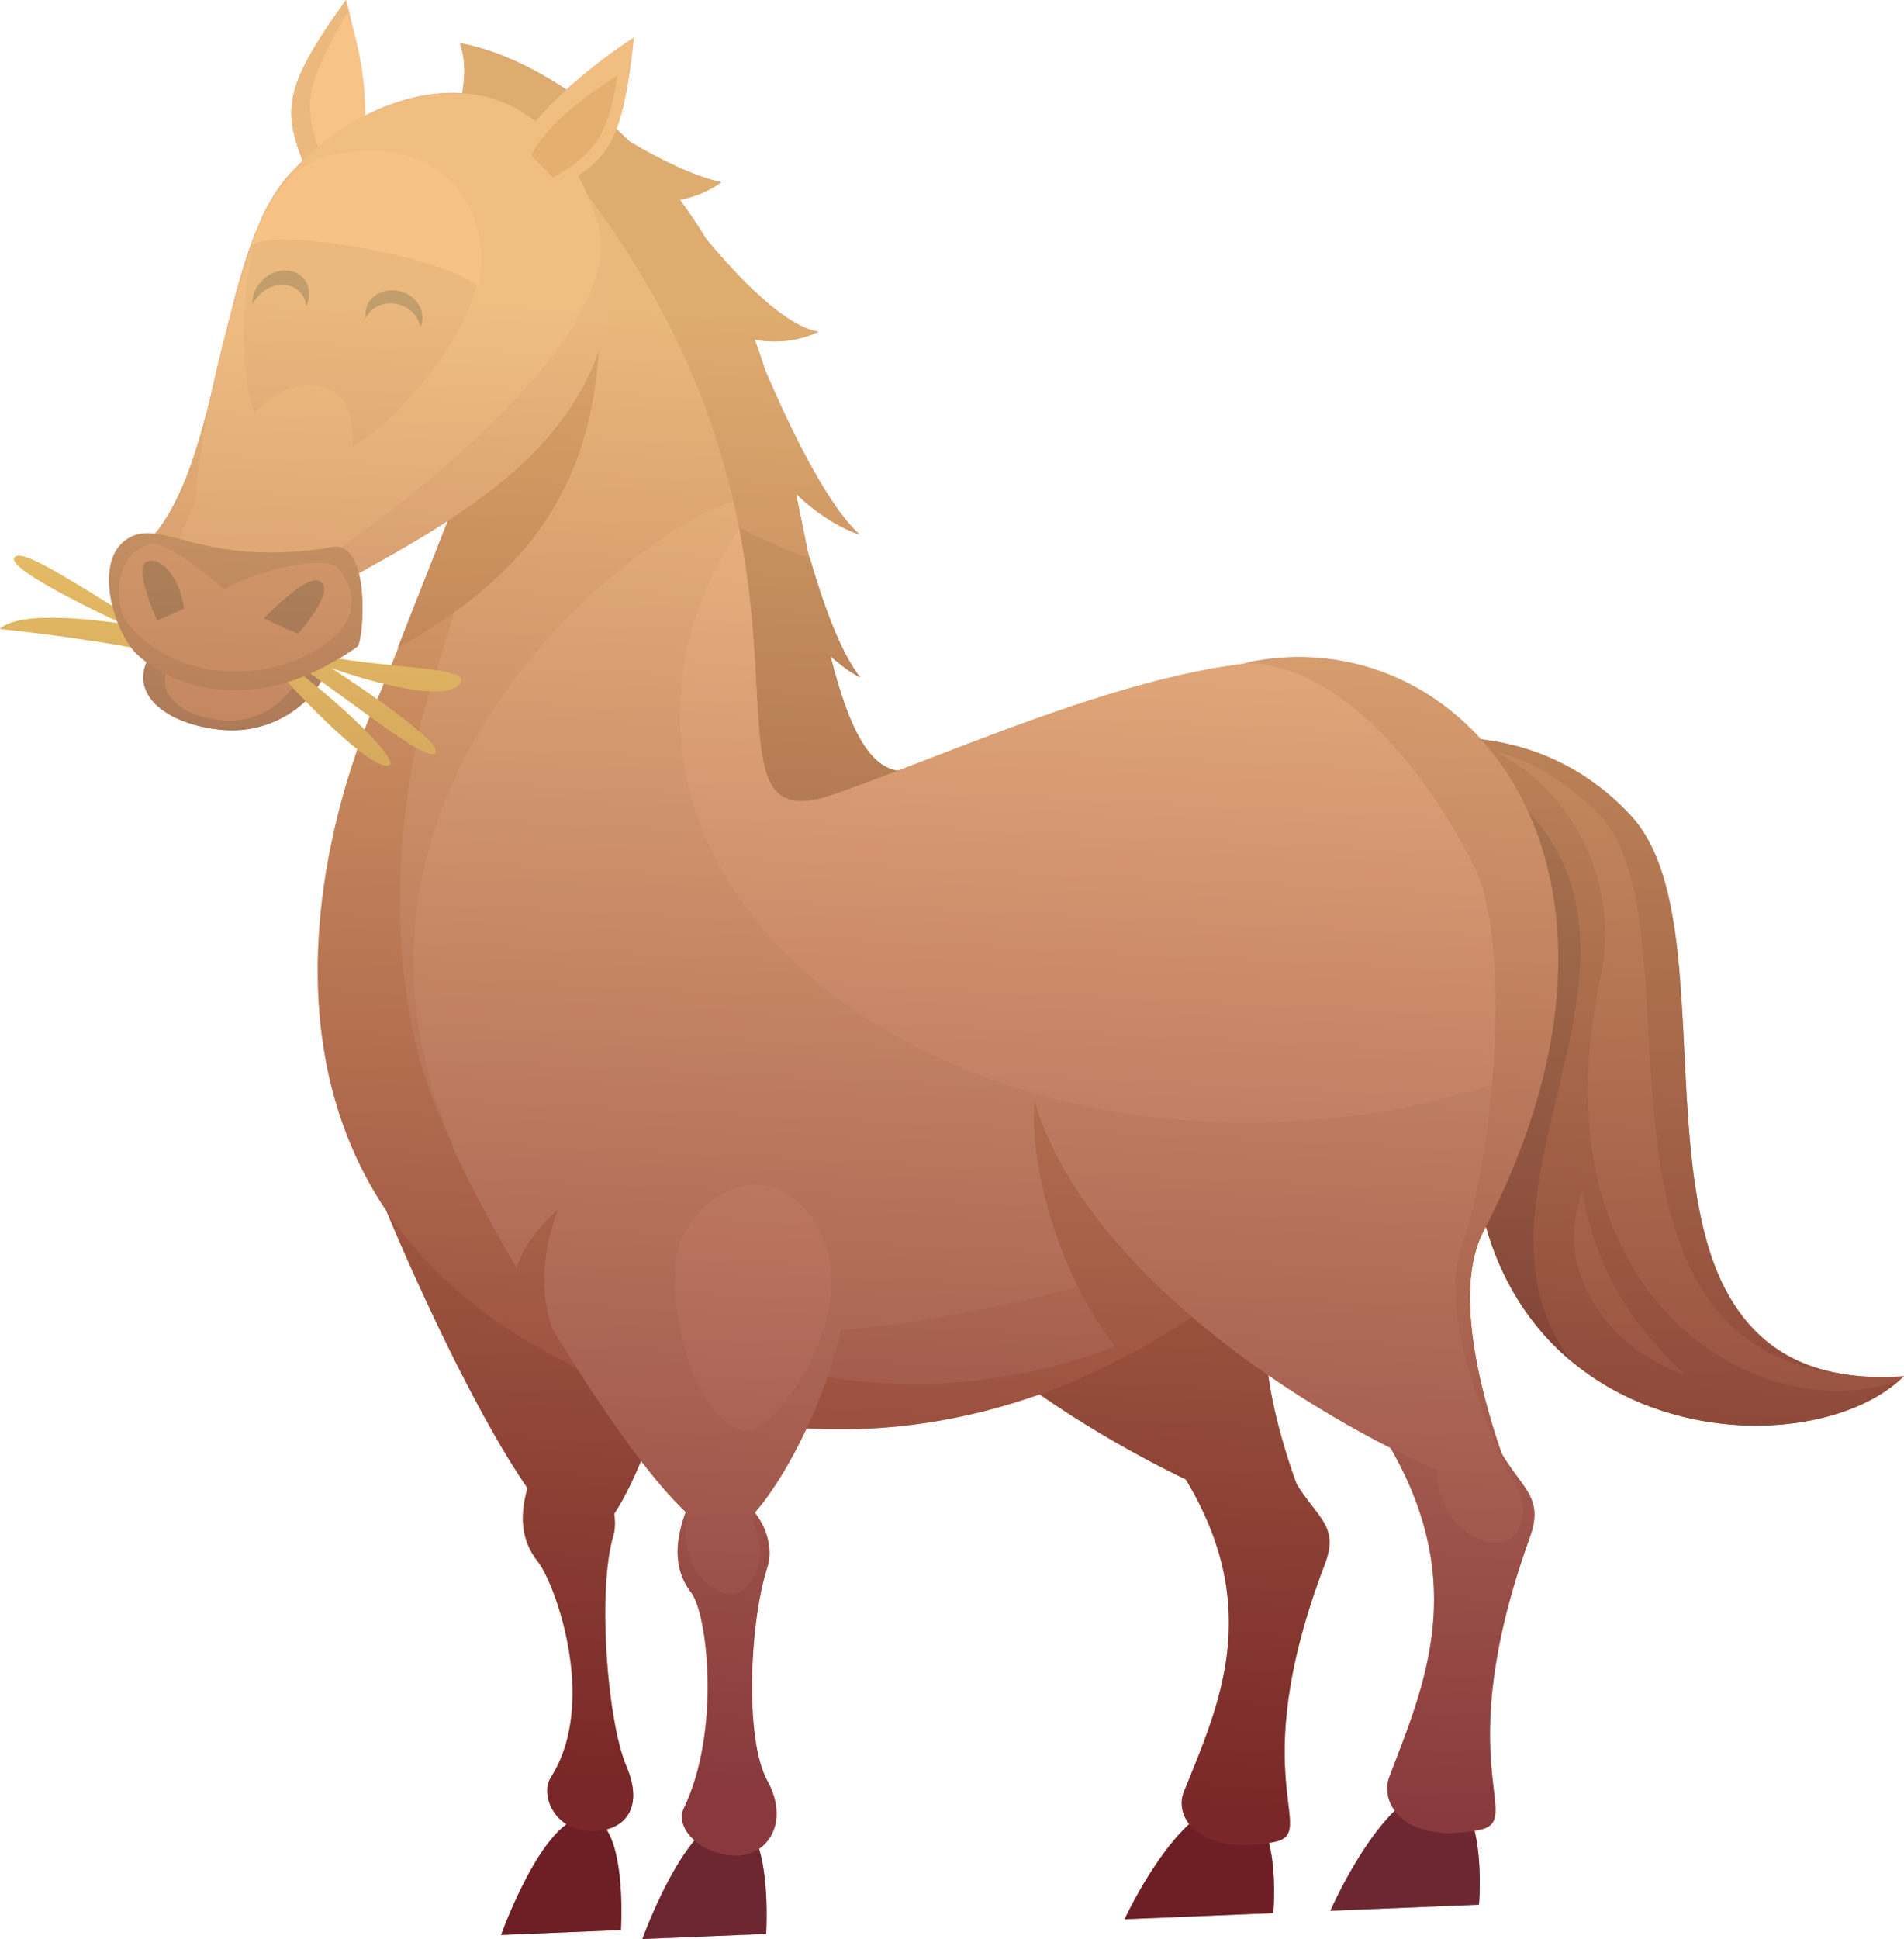 <?xml version="1.0" encoding="utf-8"?>
<!-- Generator: Adobe Illustrator 15.0.0, SVG Export Plug-In . SVG Version: 6.00 Build 0)  -->
<!DOCTYPE svg PUBLIC "-//W3C//DTD SVG 1.1//EN" "http://www.w3.org/Graphics/SVG/1.1/DTD/svg11.dtd">
<svg version="1.1" id="Layer_1" xmlns="http://www.w3.org/2000/svg" xmlns:xlink="http://www.w3.org/1999/xlink" x="0px" y="0px"
	 width="265.732px" height="270.519px" viewBox="0 0 265.732 270.519" enable-background="new 0 0 265.732 270.519"
	 xml:space="preserve">
<g>
	<g>
		<path fill="#89441F" d="M86.655,269.266l-16.716,0.687c0,0,5.822-16.425,11.797-16.498
			C87.715,253.381,86.655,269.266,86.655,269.266z"/>
		<path fill="#AF6937" d="M64.191,6.021c6.157,1.048,15.174,5.353,23.686,13.73c4.226,2.499,8.888,4.822,12.788,5.67
			c-1.755,1.27-3.736,2.068-5.77,2.459c1.276,1.727,2.516,3.557,3.702,5.507c4.556,5.472,10.967,12.15,15.646,12.902
			c-2.859,1.339-5.996,1.634-8.929,1.094c0.141,0.389,0.304,0.747,0.444,1.14c0.354,1.001,0.69,2.031,1.016,3.075
			c3.204,7.508,8.503,18.729,13.197,22.978c-3.04-1.016-6.152-3.087-8.867-5.67c0.567,2.716,1.108,5.42,1.639,8.072
			c1.915,6.723,4.456,13.938,7.285,17.519c-1.423-0.758-2.818-1.792-4.146-3.005c2.5,9.867,5.546,16.689,10.797,16.058
			c-2.279,8.83-18.425,12.025-29.134,2.669c-10.709-9.355,6.929-63.285-36.909-86.634C60.636,23.584,66.71,12.959,64.191,6.021z"/>
		<g>
			<path fill="#965426" d="M113.016,77.901c1.878,6.45,4.315,13.178,7.012,16.595c-1.423-0.758-2.818-1.792-4.146-3.005
				c2.5,9.867,5.546,16.689,10.797,16.058c-2.279,8.83-18.425,12.025-29.134,2.669c-6.063-5.296-3.046-24.875-7.235-45.109
				C97.794,71.039,105.615,75.372,113.016,77.901z"/>
			<path fill="#965426" d="M61.17,23.894c-0.184-0.1-0.347-0.21-0.535-0.31c0,0,0.124-0.221,0.318-0.59
				C61.024,23.293,61.092,23.592,61.17,23.894z"/>
		</g>
		<path fill="#AF6937" d="M265.732,191.994c-14.926,14.73-68.662,9.095-59.18-48.748c3.67-22.388-10.445-39.455-22.339-36.85
			c0,0,19.093-11.696,41.25,7.482C243.764,129.718,220.691,195.254,265.732,191.994z"/>
		<g>
			<path fill="#965426" d="M263.299,192.059c-0.415,0.018-0.822,0.028-1.226,0.034C262.466,192.097,262.895,192.066,263.299,192.059
				z"/>
			<path fill="#965426" d="M222.861,113.319c-14.17-13.724-24.859-7.943-32.487-6.604c-2.054-0.623-4.139-0.761-6.16-0.318
				c0,0,25.656-11.669,43.368,7.355c16.151,17.35-5.451,77.424,34.025,78.341C216.175,191.039,238.695,128.659,222.861,113.319z"/>
		</g>
		<path fill="#965426" d="M198.123,102.877c13.898-1.575,29.297,14.645,25.22,33.624c-9.665,44.965,22.919,63.326,41.841,55.976
			c-15.617,14.1-68.004,7.953-58.631-49.23c3.67-22.388-10.445-39.455-22.339-36.85
			C184.213,106.396,189.666,103.061,198.123,102.877z"/>
		<path fill="#713D18" d="M198.123,102.877c47.785,21.96,1.244,60.538,21.177,87.012c-10.083-8.423-16.582-23.261-12.747-46.643
			c3.67-22.388-10.445-39.455-22.339-36.85C184.213,106.396,189.666,103.061,198.123,102.877z"/>
		<path fill="#89441F" d="M177.698,266.903l-20.743,0.853c0,0,7.398-16.063,14.814-16.198
			C179.182,251.422,177.698,266.903,177.698,266.903z"/>
		<path fill="#A45926" d="M183.488,213.356c-20.332-5.2-73.73-33.518-68.735-66.583c4.999-33.063,52.32-68.03,72.007-17.037
			c3.951,10.23-2.324,37.177-8.265,47.949C172.254,189.006,183.488,213.356,183.488,213.356z"/>
		<path fill="#A45926" d="M165.227,249.981c5.761-14.317,14.237-31.43-9.722-56.265l22.691,6.781
			c2.922,10.942,9.412,10.621,6.726,17.661c-11.63,30.486-0.507,37.597-7.229,38.857
			C167.359,258.947,163.787,253.561,165.227,249.981z"/>
		<path fill="#A45926" d="M97.052,170.893c-0.203,11.696-7.167,38.418-14.271,43.645c-7.354,5.418-29.507-45.531-32.538-55.175
			C47.322,150.058,97.052,170.893,97.052,170.893z"/>
		<path fill="#A45926" d="M82.333,255.469c4.661,0.141,7.674-2.99,5.1-9.036c-2.737-6.416-4.074-24.67-1.836-32.177
			c0.852-2.871-0.473-7.932-5.893-10.736c-3.488-1.805-4.192-1.775-5.786,3.07c-1.602,4.846-1.174,8.369,1.157,11.284
			c2.328,2.915,8.49,19.565,1.829,30.052C75.314,250.432,77.374,255.318,82.333,255.469z"/>
		<path fill="#BF7039" d="M205.478,121.405c-1.053,43.157-62.217,100.731-126.36,68.722c-57.834-28.864-26.072-93.433-26.072-93.433
			l28.353-70.256c39.442,51.588,12.531,92.401,35.227,84.321C149.506,99.058,206.667,72.914,205.478,121.405z"/>
		<path fill="#CC8756" d="M205.478,121.405c-1.053,43.157-53.642,93.278-118.023,61.749C41.379,160.591,59.233,99.03,59.233,99.03
			l22.166-72.592c39.442,51.588,12.531,92.401,35.227,84.321C149.506,99.058,206.667,72.914,205.478,121.405z"/>
		<path fill="#A45926" d="M55.509,90.405c20.459-11.423,29.354-25.74,28.089-50.849l-14.529,16.43L55.509,90.405z"/>
		<path fill="#CC885A" d="M117.746,170.273c-0.283,12.454-7.941,38.711-15.42,43.521c-7.479,4.806-34.604-43.317-38.989-53.461
			C58.949,150.188,117.746,170.273,117.746,170.273z"/>
		<path fill="#885B3D" d="M106.922,269.81l-17.269,0.709c0,0,6.018-16.836,12.187-16.911
			C108.017,253.53,106.922,269.81,106.922,269.81z"/>
		<path fill="#885B3D" d="M206.417,265.726l-20.745,0.852c0,0,7.364-16.893,14.78-17.018
			C207.866,249.431,206.417,265.726,206.417,265.726z"/>
		<path fill="#CC885A" d="M212.089,209.375c-20.344-5.52-73.809-35.442-68.885-70.233c4.925-34.792,52.179-71.495,71.977-17.779
			c3.974,10.776-2.248,39.127-8.162,50.454C200.798,183.719,212.089,209.375,212.089,209.375z"/>
		<path fill="#CC885A" d="M193.907,247.886c5.733-15.06,14.17-33.052-9.848-59.244l22.708,7.185
			c2.946,11.527,9.436,11.201,6.764,18.604c-11.564,32.065-0.425,39.574-7.143,40.884
			C196.058,257.328,192.474,251.651,193.907,247.886z"/>
		<path fill="#CC885A" d="M102.585,258.872c4.658,0.139,7.646-4.758,4.518-10.42c-3.242-5.869-2.453-22.338,0.007-29.827
			c0.945-2.861-0.226-7.914-5.555-10.714c-3.428-1.801-4.133-1.772-5.874,3.065c-1.742,4.837-1.421,8.352,0.815,11.261
			c2.236,2.91,4.148,19.245-1.059,30.044C94.133,254.984,97.642,258.72,102.585,258.872z"/>
		<path fill="#CC885A" d="M43.22,24.938C39.539,15.826,38.752,13.218,48.281,0c0,0,4.334,15.273,1.474,24.285L43.22,24.938z"/>
		<path fill="#EBA372" d="M45.813,24.177c-3.681-9.112-3.904-10.881,2.683-22.529c0,0,4.557,11.729,1.26,22.638L45.813,24.177z"/>
		<path fill="#DA9565" d="M75.607,27.204c8.824-4.332,11.146-5.75,12.861-21.971c0,0-13.415,8.492-17.297,17.125L75.607,27.204z"/>
		<path fill="#CC885A" d="M44.29,83.286c6.812-4.215,21.537-10.978,30.696-20.646c10.139-10.701,14.031-24.738,5.277-38.011
			C63.61-0.627,40.539,24.145,40.539,24.145C29.895,35.7,31.208,67.678,19.143,76.907C19.143,76.907,30.089,92.077,44.29,83.286z"/>
		<path fill="#CC8756" d="M35.358,33.275c6.522-17.089,38.37-35.641,47.63,0.896c0.59,18.684-37.063,43.745-43.95,48.007
			c-14.2,8.789-19.895-5.271-19.895-5.271C28.774,69.539,29.887,47.674,35.358,33.275z"/>
		<path fill="#DA9565" d="M35.471,33.771c3.013-16.349,39.237-37.04,48.498-0.5c0.59,18.681-38.059,44.624-44.931,48.907
			C18.237,95.149,29.999,48.17,35.471,33.771z"/>
		<path fill="#CC885A" d="M66.68,37.899c0.515,6.798-14.601,28.113-25.026,26.188c-10.426-1.923-7.917-26.717-5.545-31.988
			C36.108,32.1,62.487,33.134,66.68,37.899z"/>
		<path fill="#DA9565" d="M42.264,82.797c0,0,13.958-26.597,2.262-28.938c-11.7-2.342-20.923,25.001-20.923,25.001L42.264,82.797z"
			/>
		<path fill="#7D4B2F" d="M45.947,91.426c-0.312,5.309-6.953,11.138-14.924,10.407c-7.974-0.733-13.719-5.262-9.721-10.983
			L45.947,91.426z"/>
		<path fill="#B56840" d="M41.998,92.434c-0.161,4.045-4.958,8.552-10.816,8.075c-5.858-0.475-10.131-3.864-7.272-8.26
			L41.998,92.434z"/>
		<path fill="#E9C93B" d="M19.279,86.695c-7.594-4.451-16.587-10.7-17.304-8.818c-0.716,1.884,15.202,9.171,15.202,9.171
			S3.05,84.716,0,87.753c0,0,11.165,1.13,19.97,2.886L19.279,86.695z"/>
		<path fill="#E9C93B" d="M42.135,93.17c7.304,4.91,17.851,13.639,18.683,11.806c0.828-1.837-14.623-11.796-14.623-11.796
			s14.518,5.292,17.748,2.446c3.235-2.842-11.616-2.202-20.305-4.491L42.135,93.17z"/>
		<path fill="#E9C93B" d="M40.924,93.233c6.409,4.68,15.435,13.311,13.224,13.588c-3.166,0.392-14.975-12.683-14.975-12.683
			L40.924,93.233z"/>
		<path fill="#935430" d="M49.868,90.206c0.864-0.615,1.997-14.821-3.484-13.888c-18.4,3.138-24.011-4.573-28.892-0.931
			c-4.114,3.072-1.91,11.46,0.883,15.052C21.171,94.031,33.664,101.725,49.868,90.206z"/>
		<path fill="#67462F" d="M54.888,42.339c-1.726-0.16-3.23,0.701-3.837,2.041c-0.034-0.214-0.054-0.433-0.045-0.654
			c0.084-1.98,1.936-3.421,4.134-3.213c2.195,0.205,3.914,1.979,3.826,3.961c-0.016,0.42-0.128,0.811-0.294,1.171
			C58.404,43.943,56.835,42.523,54.888,42.339z"/>
		<path fill="#67462F" d="M39.242,39.74c-1.705,0.07-3.271,1.209-3.991,2.732c-0.013-0.227-0.016-0.456,0.011-0.7
			c0.25-2.136,2.215-3.944,4.38-4.032c2.167-0.09,3.73,1.569,3.481,3.709c-0.055,0.456-0.198,0.888-0.392,1.3
			C42.603,40.961,41.165,39.658,39.242,39.74z"/>
		<g>
			<path fill="#DA9565" d="M69.086,171.053c-34.603-56.27,19.53-97.057,33.244-101.153c6.631,28.615-1.414,46.452,14.295,40.86
				c22.13-7.877,54.509-23.297,73.444-17.102c11.935,2.514,35.644,20.485,23.442,58.9C181.786,174.968,89.54,204.313,69.086,171.053
				z"/>
		</g>
		<path fill="#BF7039" d="M144.794,151.642c4.288,7.521,14.525,25.244,21.215,31.768l-9.658,5.382
			C146.451,176.655,142.875,158.305,144.794,151.642z"/>
		<path fill="#DA9565" d="M212.089,209.375c-20.344-5.52-73.809-35.442-68.885-70.233c4.925-34.792,52.179-71.495,71.977-17.779
			c3.974,10.776-2.248,39.127-8.162,50.454C200.798,183.719,212.089,209.375,212.089,209.375z"/>
		<path fill="#DA9565" d="M117.757,172.816c3.339,11.495-7.953,36.168-15.432,40.978c-7.479,4.806-34.604-43.317-38.989-53.461
			C58.949,150.188,111.553,151.438,117.757,172.816z"/>
		<path fill="#BF7039" d="M77.927,168.652c-3.193,8.126-2.602,16.803,2.569,22.47C70.328,184.014,68.415,177.509,77.927,168.652z"/>
		<path fill="#E8A171" d="M116.625,110.76c22.13-7.877,54.509-23.297,73.444-17.102c11.561,2.436,34.173,19.375,24.483,55.356
			c-10.703,4.296-22.84,6.971-35.773,7.501c-44.988,1.848-82.535-22.825-83.86-55.108c-0.403-9.821,2.606-19.213,8.237-27.582
			C108.251,100.119,101.651,116.09,116.625,110.76z"/>
		<path fill="#BF7039" d="M77.208,24.786c5.644-3.385,7.596-5.503,8.968-14.237c0,0-9.326,5.521-12.037,11.11L77.208,24.786z"/>
		<path fill="#E8A171" d="M66.767,40.012c-4.586-4.123-27.492-8.238-31.634-5.873c2.792-7.442,6.343-14.096,18.71-12.958
			C64.97,22.293,68.537,32.57,66.767,40.012z"/>
		<path fill="#B56840" d="M47.214,79.262c-1.861-2.392-15.7,1.351-17.34,4.357c-1.64,3.008-2.484,8.214,2.166,9.787
			C36.69,94.979,54.898,89.139,47.214,79.262z"/>
		<path fill="#B56840" d="M38.335,92.09c3.398-1.807-13.471-16.408-16.891-16.195c-3.416,0.212-5.709,4.306-4.565,9.081
			C18.023,89.747,29.476,96.805,38.335,92.09z"/>
		<path fill="#60341E" d="M41.594,88.429c2.917-3.412,4.783-6.663,2.871-7.406c-1.912-0.745-7.662,5.252-7.662,5.252L41.594,88.429z
			"/>
		<path fill="#60341E" d="M25.698,84.898c-0.591-4.449-3.429-7.447-5.261-6.522c-1.836,0.925,1.504,8.194,1.504,8.194L25.698,84.898
			z"/>
		<path fill="#AF6937" d="M235.169,191.805c-10.314-3.423-18.627-14.264-14.365-25.469
			C222.999,176.715,226.192,183.103,235.169,191.805z"/>
		<path fill="#CC8756" d="M210.169,204.485c-3.932-8.388-9.213-22.22-6.126-30.799c4.435-12.336,7.013-42.196,1.701-52.788
			c-9.068-18.088-21.718-28.699-32.179-28.365c30.521-6.896,60.303,27.873,33.453,79.283
			C202.489,180.489,207.249,196.454,210.169,204.485z"/>
		<path fill="#DA9565" d="M103.623,221.84c-3.109,2.396-10.966-3.626-6.676-13.679l5.467-0.538
			C102.414,207.623,109.852,217.037,103.623,221.84z"/>
		<path fill="#DA9565" d="M211.558,213.898c-2.06,3.343-11.539,0.491-11.088-10.431l4.924-2.438
			C205.394,201.03,215.685,207.201,211.558,213.898z"/>
		<path fill="#E8A171" d="M113.591,170.38c-7.296-10.957-18.56-1.804-19.237,5.23c-1.098,11.38,4.439,24.01,9.929,24.019
			C108.461,199.639,121.352,182.041,113.591,170.38z"/>
	</g>
	<defs>
		<filter id="Adobe_OpacityMaskFilter" filterUnits="userSpaceOnUse" x="0" y="0" width="265.732" height="270.519">
			<feFlood  style="flood-color:white;flood-opacity:1" result="back"/>
			<feBlend  in="SourceGraphic" in2="back" mode="normal"/>
		</filter>
	</defs>
	<mask maskUnits="userSpaceOnUse" x="0" y="0" width="265.732" height="270.519" id="SVGID_1_">
		<g filter="url(#Adobe_OpacityMaskFilter)">
			<defs>
				<filter id="Adobe_OpacityMaskFilter_1_" filterUnits="userSpaceOnUse" x="0" y="0" width="265.732" height="270.519">
					<feFlood  style="flood-color:white;flood-opacity:1" result="back"/>
					<feBlend  in="SourceGraphic" in2="back" mode="normal"/>
				</filter>
			</defs>
			<mask maskUnits="userSpaceOnUse" x="0" y="0" width="265.732" height="270.519" id="SVGID_1_">
				<g filter="url(#Adobe_OpacityMaskFilter_1_)">
				</g>
			</mask>
			
				<linearGradient id="SVGID_2_" gradientUnits="userSpaceOnUse" x1="114.698" y1="41.343" x2="114.698" y2="252.027" gradientTransform="matrix(0.999 0.048 -0.048 0.999 25.021 -6.178)">
				<stop  offset="0.021" style="stop-color:#999999"/>
				<stop  offset="1" style="stop-color:#FFFFFF"/>
			</linearGradient>
			<path mask="url(#SVGID_1_)" fill="url(#SVGID_2_)" d="M18.289,90.316c0.028,0.041,0.059,0.085,0.086,0.123
				c0.45,0.579,1.158,1.265,2.09,1.96c-2.052,4.973,3.321,8.77,10.558,9.434c4.658,0.428,8.853-1.395,11.607-4.038
				c2.132,2.186,4.884,4.866,7.257,6.749c-4.682,13.396-11.355,41.467,4.02,64.35c4.765,11.432,12.927,28.912,19.715,38.723
				c-1.208,4.317-0.708,7.555,1.453,10.258c2.328,2.915,8.49,19.565,1.829,30.052c-1.18,1.854-0.349,5.014,2.171,6.588
				c-4.93,3.609-9.137,15.438-9.137,15.438l16.716-0.687c0,0,0.647-9.913-2.031-14.032c3.255-0.827,4.928-3.824,2.81-8.801
				c-2.737-6.416-4.074-24.67-1.836-32.177c0.252-0.851,0.286-1.907,0.104-3.031c1.308-1.974,2.577-4.525,3.766-7.424
				c2.216,2.886,4.331,5.327,6.233,7.123c-0.006,0.02-0.013,0.033-0.02,0.053c-1.742,4.837-1.421,8.352,0.815,11.261
				c2.236,2.91,4.148,19.245-1.059,30.044c-0.694,1.437-0.018,3.156,1.5,4.482c-4.105,4.893-7.283,13.755-7.283,13.755l17.269-0.709
				c0,0,0.462-7.077-0.987-11.879c2.478-1.667,3.443-5.364,1.168-9.479c-3.242-5.869-2.453-22.338,0.007-29.827
				c0.65-1.974,0.255-4.979-1.773-7.579c2.453-2.808,5.035-7.033,7.247-11.775c11.417,0.659,22.373-1.143,32.514-4.743
				c6.758,4.696,13.838,8.704,20.375,11.857c11.018,18.225,4.482,31.852-0.245,43.597c-0.567,1.408-0.343,3.09,0.747,4.502
				c-5.041,4.663-9.02,13.272-9.02,13.272l20.743-0.853c0,0,0.506-5.399-0.601-9.799c0.201-0.031,0.387-0.05,0.596-0.088
				c6.723-1.261-4.4-8.371,7.229-38.857c1.994-5.223-1.063-6.401-3.966-11.125c-1.48-4.097-3.193-9.672-3.952-15.178
				c5.729,3.944,11.579,7.353,17.05,10.139c11.062,19.207,4.555,33.54-0.147,45.891c-0.563,1.482-0.337,3.255,0.757,4.741
				c-5.031,4.899-8.991,13.95-8.991,13.95l20.745-0.852c0,0,0.495-5.688-0.625-10.318c0.201-0.034,0.388-0.054,0.596-0.093
				c6.718-1.31-4.422-8.818,7.143-40.884c1.982-5.487-1.07-6.737-3.982-11.705c-0.166-0.481-0.337-0.981-0.506-1.502
				c-0.018-0.052-0.037-0.106-0.054-0.161c-0.374-1.143-0.756-2.371-1.124-3.653c-0.035-0.126-0.069-0.251-0.104-0.375
				c-0.357-1.255-0.696-2.561-1.009-3.897c-0.04-0.163-0.076-0.328-0.116-0.494c-0.129-0.575-0.253-1.154-0.372-1.737
				c-0.022-0.104-0.046-0.207-0.064-0.313c-0.13-0.659-0.249-1.322-0.36-1.987c-0.029-0.173-0.056-0.348-0.085-0.521
				c-0.085-0.551-0.162-1.1-0.232-1.649c-0.021-0.15-0.042-0.299-0.06-0.448c-0.078-0.66-0.143-1.319-0.189-1.97
				c-0.015-0.162-0.021-0.319-0.031-0.477c-0.037-0.535-0.059-1.065-0.072-1.593c-0.004-0.164-0.01-0.329-0.014-0.493
				c-0.008-0.64,0.003-1.273,0.032-1.897c0.006-0.123,0.016-0.24,0.025-0.362c0.03-0.523,0.075-1.035,0.136-1.538
				c0.019-0.158,0.038-0.318,0.061-0.476c0.082-0.599,0.184-1.184,0.314-1.752c0.016-0.069,0.039-0.137,0.055-0.206
				c0.122-0.503,0.268-0.988,0.428-1.461c0.045-0.144,0.099-0.283,0.148-0.424c0.199-0.525,0.412-1.04,0.664-1.521
				c0.133-0.256,0.244-0.508,0.373-0.762c0.009,0.034,0.021,0.065,0.03,0.099c0.188,0.645,0.383,1.276,0.589,1.895
				c0.1,0.296,0.189,0.6,0.293,0.891c0.063,0.175,0.136,0.339,0.201,0.514c0.223,0.593,0.464,1.165,0.707,1.733
				c0.15,0.346,0.286,0.701,0.439,1.038c0.041,0.083,0.08,0.165,0.117,0.248c0.33,0.692,0.68,1.354,1.037,2.011
				c0.14,0.256,0.271,0.52,0.418,0.77c0.154,0.272,0.33,0.523,0.492,0.789c0.307,0.504,0.611,1.006,0.935,1.485
				c0.114,0.168,0.224,0.336,0.34,0.503c0.177,0.246,0.362,0.472,0.54,0.714c0.281,0.378,0.561,0.752,0.852,1.115
				c0.189,0.233,0.368,0.474,0.561,0.698c0.147,0.177,0.305,0.337,0.455,0.51c0.277,0.318,0.566,0.625,0.857,0.933
				c0.266,0.281,0.527,0.575,0.799,0.847c0.104,0.103,0.211,0.2,0.314,0.304c0.291,0.282,0.596,0.54,0.893,0.812
				c0.344,0.309,0.684,0.63,1.034,0.927c0,0,0.003-0.001,0.004,0.001c0,0,0,0-0.001-0.002c0.005,0.006,0.008,0.006,0.012,0.011
				c0.331,0.275,0.676,0.524,1.014,0.788c0.452,0.352,0.9,0.707,1.365,1.033c0.371,0.262,0.752,0.496,1.129,0.739
				c0.449,0.293,0.896,0.593,1.354,0.863c0.414,0.241,0.836,0.459,1.252,0.684c0.437,0.236,0.873,0.481,1.318,0.701
				c0.458,0.223,0.922,0.42,1.382,0.626c0.419,0.184,0.831,0.376,1.253,0.547c0.509,0.201,1.016,0.379,1.527,0.56
				c0.387,0.136,0.768,0.282,1.158,0.411c0.555,0.179,1.117,0.33,1.674,0.484c0.346,0.097,0.691,0.2,1.041,0.287
				c0.604,0.15,1.213,0.275,1.82,0.399c0.303,0.06,0.604,0.13,0.904,0.185c0.658,0.116,1.313,0.209,1.967,0.295
				c0.252,0.035,0.502,0.075,0.757,0.104c0.702,0.079,1.397,0.133,2.099,0.18c0.198,0.013,0.401,0.033,0.6,0.044
				c0.744,0.035,1.477,0.049,2.207,0.047c0.154-0.001,0.305,0.004,0.46,0.003c0.771-0.008,1.534-0.042,2.292-0.096
				c0.106-0.007,0.213-0.009,0.316-0.017c0.797-0.063,1.58-0.146,2.355-0.25c0.062-0.012,0.123-0.017,0.182-0.023
				c0.808-0.113,1.6-0.253,2.379-0.413c0.025-0.006,0.051-0.009,0.076-0.016c0.802-0.169,1.584-0.361,2.35-0.578
				c0,0,0.004-0.001,0.004-0.003c3.865-1.095,7.193-2.802,9.635-5.006h0.004l0,0c0.178-0.163,0.38-0.313,0.549-0.482
				c-1.447,0.104-2.819,0.134-4.129,0.099h0.004c-0.008,0.001-0.012,0.001-0.02,0.002c-11.316-0.294-17.652-5.597-21.355-13.371
				c-0.145-0.313-0.287-0.628-0.421-0.949c-0.149-0.341-0.29-0.687-0.429-1.034c-7.371-19.24-0.75-51.115-11.801-62.988
				c-6.445-6.924-13.945-9.772-20.875-10.606c-8.412-9.317-20.712-13.42-33.141-10.612c0.227-0.007,0.46,0.021,0.691,0.021
				c-15.232,1.631-33.544,9.079-48.933,14.97c-4.434-0.612-7.168-7.053-9.443-16.033c1.329,1.213,2.723,2.247,4.146,3.005
				c-0.345-0.435-0.685-0.933-1.019-1.469c-0.138-0.219-0.27-0.471-0.404-0.704c-0.197-0.341-0.395-0.669-0.586-1.038
				c-0.168-0.323-0.333-0.677-0.502-1.021c-0.148-0.312-0.3-0.614-0.45-0.943c-0.189-0.418-0.373-0.858-0.557-1.299
				c-0.118-0.278-0.236-0.549-0.354-0.835c-0.206-0.513-0.407-1.045-0.609-1.58c-0.083-0.225-0.168-0.443-0.251-0.672
				c-0.224-0.616-0.444-1.247-0.662-1.882c-0.046-0.145-0.1-0.289-0.146-0.434c-0.247-0.733-0.487-1.477-0.72-2.22
				c-0.012-0.036-0.021-0.072-0.033-0.106c-0.25-0.798-0.489-1.598-0.72-2.393c0,0,0,0-0.003,0c-0.089-0.307-0.184-0.618-0.27-0.924
				c-0.531-2.652-1.072-5.356-1.639-8.072c2.715,2.583,5.827,4.654,8.867,5.67c-4.694-4.248-9.994-15.47-13.197-22.978
				c-0.325-1.044-0.662-2.074-1.016-3.075c-0.14-0.393-0.303-0.751-0.444-1.14c2.933,0.54,6.07,0.245,8.929-1.094
				c-4.679-0.752-11.09-7.431-15.646-12.902c-1.186-1.95-2.426-3.78-3.702-5.507c2.034-0.391,4.015-1.189,5.77-2.459
				c-3.899-0.848-8.562-3.171-12.788-5.67c-0.617-0.607-1.237-1.146-1.859-1.713c1.095-2.846,1.818-6.81,2.451-12.805
				c0,0-4.77,3.031-9.441,7.297c-5.542-3.707-10.802-5.825-14.835-6.509c0.771,2.124,0.733,4.588,0.313,6.992
				c-4.554-0.298-9.269,0.942-13.554,3.127c0.069-5.184-1.009-9.796-1.757-12.359C48.701,1.478,48.281,0,48.281,0
				c-8.59,11.913-8.785,15.222-6.049,22.428c-0.321,0.316-0.635,0.636-0.941,0.963c-0.481,0.467-0.751,0.754-0.751,0.754
				c-0.879,0.954-1.672,2.061-2.401,3.271c-0.083,0.126-0.159,0.253-0.234,0.379c-0.041,0.07-0.083,0.141-0.123,0.21
				c-0.571,0.953-1.061,1.916-1.448,2.876c-1.86,4.174-3.234,9.187-4.502,14.383c-0.9,3.299-1.771,6.873-2.516,10.485
				c-0.006,0.026-0.012,0.053-0.019,0.08c-0.224,0.886-0.453,1.763-0.688,2.632c-0.141,0.522-0.285,1.039-0.433,1.554
				c-0.093,0.326-0.183,0.655-0.279,0.978c-0.226,0.774-0.463,1.529-0.708,2.274c-0.088,0.267-0.176,0.527-0.266,0.789
				c-0.252,0.744-0.512,1.477-0.788,2.188c-0.046,0.123-0.096,0.245-0.143,0.37c-0.279,0.704-0.571,1.385-0.875,2.052
				c-0.084,0.186-0.168,0.372-0.256,0.555c-0.331,0.703-0.678,1.38-1.044,2.028c-0.069,0.124-0.144,0.241-0.217,0.363
				c-0.34,0.58-0.695,1.134-1.066,1.662c-0.073,0.104-0.146,0.216-0.219,0.319c-0.226,0.308-0.476,0.577-0.714,0.866
				c-1.55-0.186-2.855-0.005-4.106,0.93c-2.484,1.856-2.656,5.647-1.795,9.153c-6.592-4.036-13.114-8.256-13.722-6.664
				c-0.292,0.77,2.188,2.438,5.222,4.144c3.386,1.903,7.462,3.851,9.16,4.646c0.033,0.09,0.066,0.183,0.099,0.271
				C13.566,86.517,2.64,85.125,0,87.753C0,87.753,9.807,88.746,18.289,90.316z M52.646,97.552c-3.349-2.371-6.452-4.372-6.452-4.372
				s3.461,1.258,7.374,2.218l-0.523,1.297C53.045,96.694,52.899,96.997,52.646,97.552z M47.285,91.893
				c0.85-0.512,1.708-1.067,2.583-1.687c0.547-0.391,1.199-6.239,0.208-10.233c3.696-2.051,8.072-4.481,12.423-7.313l-6.991,17.745
				c0.032-0.02,0.064-0.038,0.097-0.059l-0.991,2.454C52.225,92.561,49.667,92.287,47.285,91.893z M44.288,95.856
				c0.188-0.274,0.36-0.552,0.517-0.83c2.233,1.586,4.594,3.335,6.809,4.938c-0.223,0.552-0.466,1.162-0.726,1.838
				C49.014,99.921,46.637,97.78,44.288,95.856z"/>
		</g>
	</mask>
	
		<linearGradient id="SVGID_3_" gradientUnits="userSpaceOnUse" x1="114.698" y1="41.343" x2="114.698" y2="252.027" gradientTransform="matrix(0.999 0.048 -0.048 0.999 25.021 -6.178)">
		<stop  offset="0.021" style="stop-color:#FFD995"/>
		<stop  offset="1" style="stop-color:#5B0529"/>
	</linearGradient>
	<path opacity="0.6" fill="url(#SVGID_3_)" d="M18.289,90.316c0.028,0.041,0.059,0.085,0.086,0.123
		c0.45,0.579,1.158,1.265,2.09,1.96c-2.052,4.973,3.321,8.77,10.558,9.434c4.658,0.428,8.853-1.395,11.607-4.038
		c2.132,2.186,4.884,4.866,7.257,6.749c-4.682,13.396-11.355,41.467,4.02,64.35c4.765,11.432,12.927,28.912,19.715,38.723
		c-1.208,4.317-0.708,7.555,1.453,10.258c2.328,2.915,8.49,19.565,1.829,30.052c-1.18,1.854-0.349,5.014,2.171,6.588
		c-4.93,3.609-9.137,15.438-9.137,15.438l16.716-0.687c0,0,0.647-9.913-2.031-14.032c3.255-0.827,4.928-3.824,2.81-8.801
		c-2.737-6.416-4.074-24.67-1.836-32.177c0.252-0.851,0.286-1.907,0.104-3.031c1.308-1.974,2.577-4.525,3.766-7.424
		c2.216,2.886,4.331,5.327,6.233,7.123c-0.006,0.02-0.013,0.033-0.02,0.053c-1.742,4.837-1.421,8.352,0.815,11.261
		c2.236,2.91,4.148,19.245-1.059,30.044c-0.694,1.437-0.018,3.156,1.5,4.482c-4.105,4.893-7.283,13.755-7.283,13.755l17.269-0.709
		c0,0,0.462-7.077-0.987-11.879c2.478-1.667,3.443-5.364,1.168-9.479c-3.242-5.869-2.453-22.338,0.007-29.827
		c0.65-1.974,0.255-4.979-1.773-7.579c2.453-2.808,5.035-7.033,7.247-11.775c11.417,0.659,22.373-1.143,32.514-4.743
		c6.758,4.696,13.838,8.704,20.375,11.857c11.018,18.225,4.482,31.852-0.245,43.597c-0.567,1.408-0.343,3.09,0.747,4.502
		c-5.041,4.663-9.02,13.272-9.02,13.272l20.743-0.853c0,0,0.506-5.399-0.601-9.799c0.201-0.031,0.387-0.05,0.596-0.088
		c6.723-1.261-4.4-8.371,7.229-38.857c1.994-5.223-1.063-6.401-3.966-11.125c-1.48-4.097-3.193-9.672-3.952-15.178
		c5.729,3.944,11.579,7.353,17.05,10.139c11.062,19.207,4.555,33.54-0.147,45.891c-0.563,1.482-0.337,3.255,0.757,4.741
		c-5.031,4.899-8.991,13.95-8.991,13.95l20.745-0.852c0,0,0.495-5.688-0.625-10.318c0.201-0.034,0.388-0.054,0.596-0.093
		c6.718-1.31-4.422-8.818,7.143-40.884c1.982-5.487-1.07-6.737-3.982-11.705c-0.166-0.481-0.337-0.981-0.506-1.502
		c-0.018-0.052-0.037-0.106-0.054-0.161c-0.374-1.143-0.756-2.371-1.124-3.653c-0.035-0.126-0.069-0.251-0.104-0.375
		c-0.357-1.255-0.696-2.561-1.009-3.897c-0.04-0.163-0.076-0.328-0.116-0.494c-0.129-0.575-0.253-1.154-0.372-1.737
		c-0.022-0.104-0.046-0.207-0.064-0.313c-0.13-0.659-0.249-1.322-0.36-1.987c-0.029-0.173-0.056-0.348-0.085-0.521
		c-0.085-0.551-0.162-1.1-0.232-1.649c-0.021-0.15-0.042-0.299-0.06-0.448c-0.078-0.66-0.143-1.319-0.189-1.97
		c-0.015-0.162-0.021-0.319-0.031-0.477c-0.037-0.535-0.059-1.065-0.072-1.593c-0.004-0.164-0.01-0.329-0.014-0.493
		c-0.008-0.64,0.003-1.273,0.032-1.897c0.006-0.123,0.016-0.24,0.025-0.362c0.03-0.523,0.075-1.035,0.136-1.538
		c0.019-0.158,0.038-0.318,0.061-0.476c0.082-0.599,0.184-1.184,0.314-1.752c0.016-0.069,0.039-0.137,0.055-0.206
		c0.122-0.503,0.268-0.988,0.428-1.461c0.045-0.144,0.099-0.283,0.148-0.424c0.199-0.525,0.412-1.04,0.664-1.521
		c0.133-0.256,0.244-0.508,0.373-0.762c0.009,0.034,0.021,0.065,0.03,0.099c0.188,0.645,0.383,1.276,0.589,1.895
		c0.1,0.296,0.189,0.6,0.293,0.891c0.063,0.175,0.136,0.339,0.201,0.514c0.223,0.593,0.464,1.165,0.707,1.733
		c0.15,0.346,0.286,0.701,0.439,1.038c0.041,0.083,0.08,0.165,0.117,0.248c0.33,0.692,0.68,1.354,1.037,2.011
		c0.14,0.256,0.271,0.52,0.418,0.77c0.154,0.272,0.33,0.523,0.492,0.789c0.307,0.504,0.611,1.006,0.935,1.485
		c0.114,0.168,0.224,0.336,0.34,0.503c0.177,0.246,0.362,0.472,0.54,0.714c0.281,0.378,0.561,0.752,0.852,1.115
		c0.189,0.233,0.368,0.474,0.561,0.698c0.147,0.177,0.305,0.337,0.455,0.51c0.277,0.318,0.566,0.625,0.857,0.933
		c0.266,0.281,0.527,0.575,0.799,0.847c0.104,0.103,0.211,0.2,0.314,0.304c0.291,0.282,0.596,0.54,0.893,0.812
		c0.344,0.309,0.684,0.63,1.034,0.927c0,0,0.003-0.001,0.004,0.001c0,0,0,0-0.001-0.002c0.005,0.006,0.008,0.006,0.012,0.011
		c0.331,0.275,0.676,0.524,1.014,0.788c0.452,0.352,0.9,0.707,1.365,1.033c0.371,0.262,0.752,0.496,1.129,0.739
		c0.449,0.293,0.896,0.593,1.354,0.863c0.414,0.241,0.836,0.459,1.252,0.684c0.437,0.236,0.873,0.481,1.318,0.701
		c0.458,0.223,0.922,0.42,1.382,0.626c0.419,0.184,0.831,0.376,1.253,0.547c0.509,0.201,1.016,0.379,1.527,0.56
		c0.387,0.136,0.768,0.282,1.158,0.411c0.555,0.179,1.117,0.33,1.674,0.484c0.346,0.097,0.691,0.2,1.041,0.287
		c0.604,0.15,1.213,0.275,1.82,0.399c0.303,0.06,0.604,0.13,0.904,0.185c0.658,0.116,1.313,0.209,1.967,0.295
		c0.252,0.035,0.502,0.075,0.757,0.104c0.702,0.079,1.397,0.133,2.099,0.18c0.198,0.013,0.401,0.033,0.6,0.044
		c0.744,0.035,1.477,0.049,2.207,0.047c0.154-0.001,0.305,0.004,0.46,0.003c0.771-0.008,1.534-0.042,2.292-0.096
		c0.106-0.007,0.213-0.009,0.316-0.017c0.797-0.063,1.58-0.146,2.355-0.25c0.062-0.012,0.123-0.017,0.182-0.023
		c0.808-0.113,1.6-0.253,2.379-0.413c0.025-0.006,0.051-0.009,0.076-0.016c0.802-0.169,1.584-0.361,2.35-0.578
		c0,0,0.004-0.001,0.004-0.003c3.865-1.095,7.193-2.802,9.635-5.006h0.004l0,0c0.178-0.163,0.38-0.313,0.549-0.482
		c-1.447,0.104-2.819,0.134-4.129,0.099h0.004c-0.008,0.001-0.012,0.001-0.02,0.002c-11.316-0.294-17.652-5.597-21.355-13.371
		c-0.145-0.313-0.287-0.628-0.421-0.949c-0.149-0.341-0.29-0.687-0.429-1.034c-7.371-19.24-0.75-51.115-11.801-62.988
		c-6.445-6.924-13.945-9.772-20.875-10.606c-8.412-9.317-20.712-13.42-33.141-10.612c0.227-0.007,0.46,0.021,0.691,0.021
		c-15.232,1.631-33.544,9.079-48.933,14.97c-4.434-0.612-7.168-7.053-9.443-16.033c1.329,1.213,2.723,2.247,4.146,3.005
		c-0.345-0.435-0.685-0.933-1.019-1.469c-0.138-0.219-0.27-0.471-0.404-0.704c-0.197-0.341-0.395-0.669-0.586-1.038
		c-0.168-0.323-0.333-0.677-0.502-1.021c-0.148-0.312-0.3-0.614-0.45-0.943c-0.189-0.418-0.373-0.858-0.557-1.299
		c-0.118-0.278-0.236-0.549-0.354-0.835c-0.206-0.513-0.407-1.045-0.609-1.58c-0.083-0.225-0.168-0.443-0.251-0.672
		c-0.224-0.616-0.444-1.247-0.662-1.882c-0.046-0.145-0.1-0.289-0.146-0.434c-0.247-0.733-0.487-1.477-0.72-2.22
		c-0.012-0.036-0.021-0.072-0.033-0.106c-0.25-0.798-0.489-1.598-0.72-2.393c0,0,0,0-0.003,0c-0.089-0.307-0.184-0.618-0.27-0.924
		c-0.531-2.652-1.072-5.356-1.639-8.072c2.715,2.583,5.827,4.654,8.867,5.67c-4.694-4.248-9.994-15.47-13.197-22.978
		c-0.325-1.044-0.662-2.074-1.016-3.075c-0.14-0.393-0.303-0.751-0.444-1.14c2.933,0.54,6.07,0.245,8.929-1.094
		c-4.679-0.752-11.09-7.431-15.646-12.902c-1.186-1.95-2.426-3.78-3.702-5.507c2.034-0.391,4.015-1.189,5.77-2.459
		c-3.899-0.848-8.562-3.171-12.788-5.67c-0.617-0.607-1.237-1.146-1.859-1.713c1.095-2.846,1.818-6.81,2.451-12.805
		c0,0-4.77,3.031-9.441,7.297c-5.542-3.707-10.802-5.825-14.835-6.509c0.771,2.124,0.733,4.588,0.313,6.992
		c-4.554-0.298-9.269,0.942-13.554,3.127c0.069-5.184-1.009-9.796-1.757-12.359C48.701,1.478,48.281,0,48.281,0
		c-8.59,11.913-8.785,15.222-6.049,22.428c-0.321,0.316-0.635,0.636-0.941,0.963c-0.481,0.467-0.751,0.754-0.751,0.754
		c-0.879,0.954-1.672,2.061-2.401,3.271c-0.083,0.126-0.159,0.253-0.234,0.379c-0.041,0.07-0.083,0.141-0.123,0.21
		c-0.571,0.953-1.061,1.916-1.448,2.876c-1.86,4.174-3.234,9.187-4.502,14.383c-0.9,3.299-1.771,6.873-2.516,10.485
		c-0.006,0.026-0.012,0.053-0.019,0.08c-0.224,0.886-0.453,1.763-0.688,2.632c-0.141,0.522-0.285,1.039-0.433,1.554
		c-0.093,0.326-0.183,0.655-0.279,0.978c-0.226,0.774-0.463,1.529-0.708,2.274c-0.088,0.267-0.176,0.527-0.266,0.789
		c-0.252,0.744-0.512,1.477-0.788,2.188c-0.046,0.123-0.096,0.245-0.143,0.37c-0.279,0.704-0.571,1.385-0.875,2.052
		c-0.084,0.186-0.168,0.372-0.256,0.555c-0.331,0.703-0.678,1.38-1.044,2.028c-0.069,0.124-0.144,0.241-0.217,0.363
		c-0.34,0.58-0.695,1.134-1.066,1.662c-0.073,0.104-0.146,0.216-0.219,0.319c-0.226,0.308-0.476,0.577-0.714,0.866
		c-1.55-0.186-2.855-0.005-4.106,0.93c-2.484,1.856-2.656,5.647-1.795,9.153c-6.592-4.036-13.114-8.256-13.722-6.664
		c-0.292,0.77,2.188,2.438,5.222,4.144c3.386,1.903,7.462,3.851,9.16,4.646c0.033,0.09,0.066,0.183,0.099,0.271
		C13.566,86.517,2.64,85.125,0,87.753C0,87.753,9.807,88.746,18.289,90.316z M52.646,97.552c-3.349-2.371-6.452-4.372-6.452-4.372
		s3.461,1.258,7.374,2.218l-0.523,1.297C53.045,96.694,52.899,96.997,52.646,97.552z M47.285,91.893
		c0.85-0.512,1.708-1.067,2.583-1.687c0.547-0.391,1.199-6.239,0.208-10.233c3.696-2.051,8.072-4.481,12.423-7.313l-6.991,17.745
		c0.032-0.02,0.064-0.038,0.097-0.059l-0.991,2.454C52.225,92.561,49.667,92.287,47.285,91.893z M44.288,95.856
		c0.188-0.274,0.36-0.552,0.517-0.83c2.233,1.586,4.594,3.335,6.809,4.938c-0.223,0.552-0.466,1.162-0.726,1.838
		C49.014,99.921,46.637,97.78,44.288,95.856z"/>
</g>
</svg>
